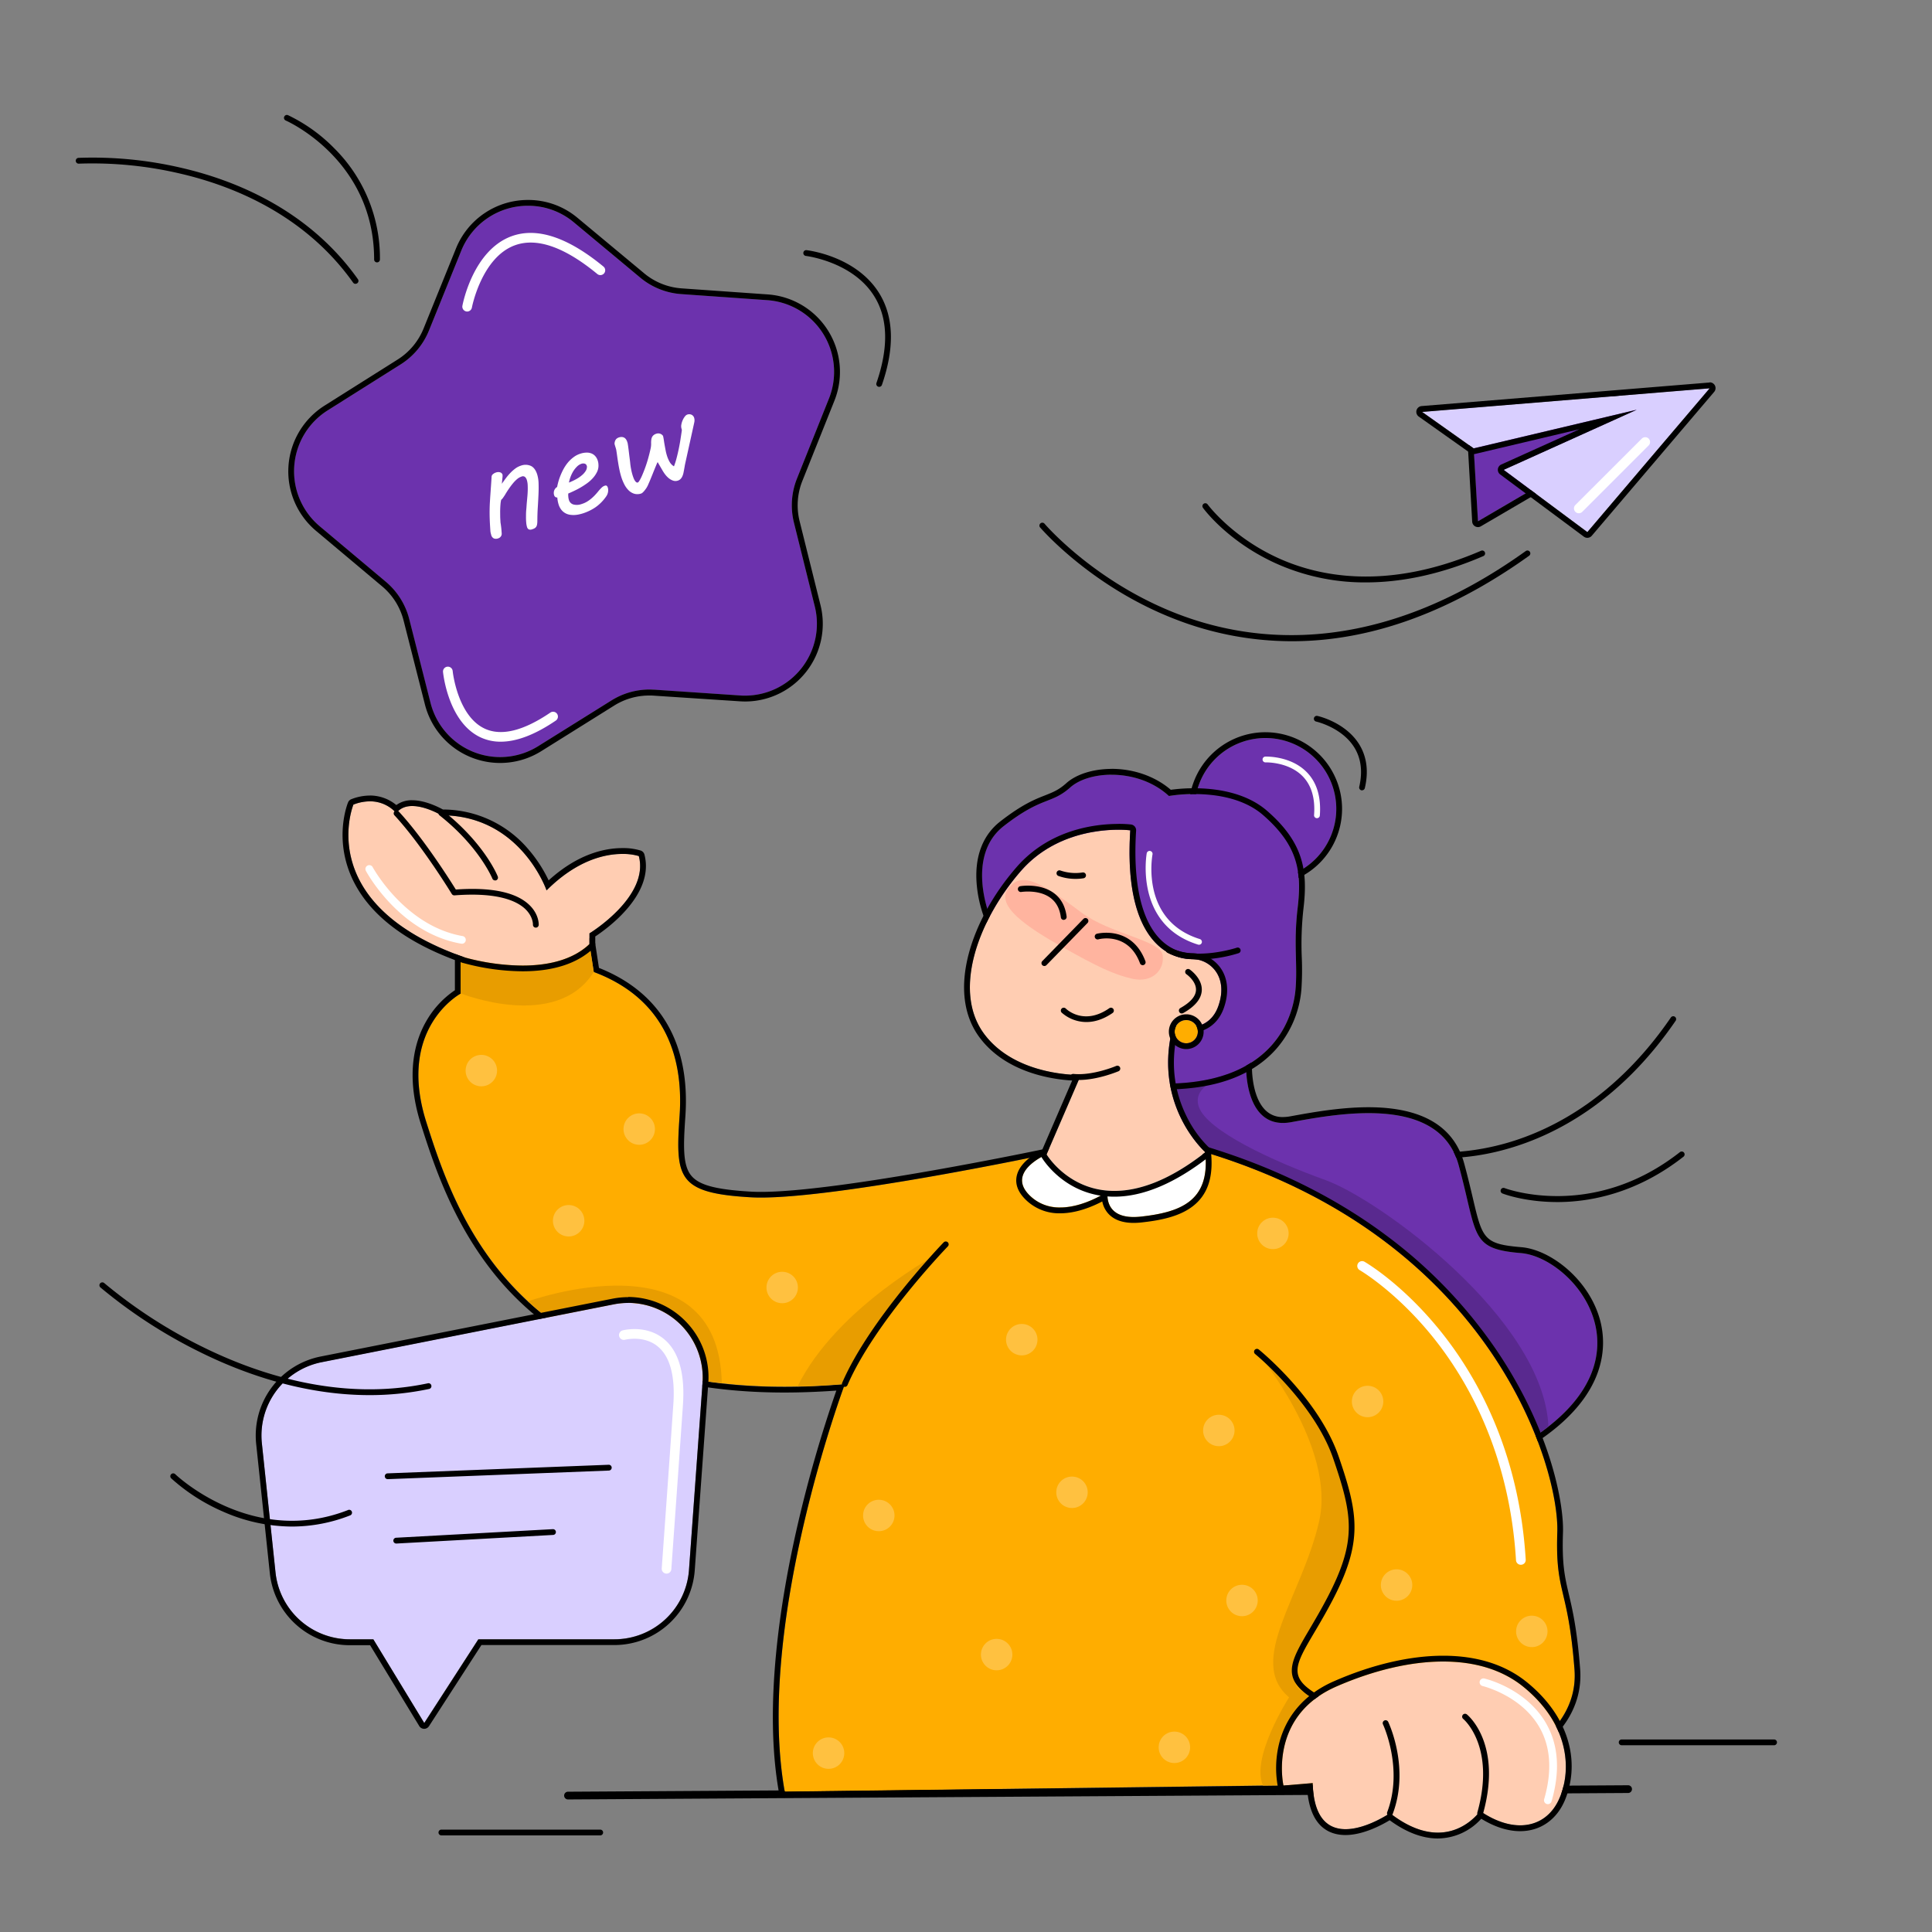 <svg id="New" xmlns="http://www.w3.org/2000/svg" viewBox="0 0 1000 1000"><rect x="0" y="0" width="1000" height="1000" fill="#808080" stroke="none"/><defs><style>.cls-1{fill:#6c32ad;}.cls-2{fill:#59298f;}.cls-3{fill:#ffad00;}.cls-4{fill:#e89d00;}.cls-5{fill:#ffc140;}.cls-6{fill:#fff;}.cls-7{fill:#ffcdb2;}.cls-8{fill:#ffb49f;}.cls-9{fill:#d9cfff;}</style></defs><g id="line"><path d="M842.72,924.05h0L294,927.39a2,2,0,0,0,0,4h0l548.71-3.34a2,2,0,0,0,0-4Z"/><path d="M918.25,900.34H839.38a1.5,1.5,0,0,0,0,3h78.87a1.5,1.5,0,0,0,0-3Z"/><path d="M310.67,947h-82.2a1.5,1.5,0,0,0,0,3h82.2a1.5,1.5,0,1,0,0-3Z"/></g><g id="woman"><path d="M746.53,599.52A69.78,69.78,0,0,1,737,599a1.5,1.5,0,1,1,.45-3c.18,0,18.41,2.64,43.1-4.58,22.78-6.67,55.89-23.31,84.28-64.76a1.5,1.5,0,0,1,2.48,1.69c-28.94,42.26-62.78,59.21-86.07,66A125,125,0,0,1,746.53,599.52Z"/><path d="M806.09,622.18c-16.85,0-27.88-4.22-28.34-4.41a1.5,1.5,0,1,1,1.09-2.79c.45.17,45.33,17,90.72-18.67a1.5,1.5,0,0,1,1.85,2.36c-24.43,19.2-48.56,23.38-64.5,23.51Z"/><circle class="cls-1" cx="655" cy="418.66" r="36.65"/><path d="M655,382a36.66,36.66,0,1,1-36.66,36.65A36.65,36.65,0,0,1,655,382m0-3a39.66,39.66,0,1,0,39.65,39.65A39.7,39.7,0,0,0,655,379Z"/><path class="cls-1" d="M645,551.56s-1.12,33.72,23.32,29.27S745,566.39,755,603.05s5.55,43.32,32.21,45.54S857,701.2,794.87,743.2,595,580.83,595,580.83l5.78-20.1Z"/><path d="M645,551.56s-1,29.68,19.07,29.68a23.35,23.35,0,0,0,4.25-.41c10.18-1.85,25.2-4.67,40-4.67,20.66,0,40.84,5.51,46.67,26.89,10,36.65,5.55,43.32,32.21,45.54S857,701.2,794.87,743.2a33.38,33.38,0,0,1-19.16,5.69C708.28,748.89,595,580.83,595,580.83l5.78-20.1L645,551.56m0-3a3.15,3.15,0,0,0-.61.06l-44.21,9.18a3,3,0,0,0-2.27,2.1L592.14,580a3,3,0,0,0,.39,2.51,967.25,967.25,0,0,0,65.29,84.33c49.36,56.44,89,85,117.89,85a36.48,36.48,0,0,0,20.84-6.2c35.45-24,35.1-49.12,31.74-62-5.55-21.22-25.61-36.83-40.86-38.1-19.5-1.63-20.15-4.36-25.15-25.66-1.19-5.05-2.54-10.78-4.42-17.68-5.26-19.31-21.94-29.1-49.56-29.1-14.59,0-29.63,2.74-39.57,4.55l-.94.17a20.4,20.4,0,0,1-3.71.36,12.37,12.37,0,0,1-9.36-3.81c-7.14-7.37-6.72-22.62-6.71-22.77a3,3,0,0,0-3-3.1Z"/><path class="cls-2" d="M801.46,738.4c-2.39-55.68-87.59-117.58-115.36-127.58S625,585.28,620.57,573.06s15.9-16.59,15.9-16.59l-5.92-1.91-29.75,6.17L595,580.83S732.75,785.21,794.87,743.2C797.22,741.61,799.4,740,801.46,738.4Z"/><path class="cls-1" d="M512.3,474.33s-12.81-31.23,7.19-46.78,24.43-11.11,34.43-20,35.54-10,51.1,4.45c0,0,31.1-5.56,48.87,10s20,28.88,17.77,47.77,0,28.88-1.11,42.21-10.1,47.81-65,48.89S512.3,474.33,512.3,474.33Z"/><path d="M575.32,401c10.15,0,21.36,3.28,29.7,11a81.16,81.16,0,0,1,13-1c10.62,0,25.52,1.89,35.89,11,17.77,15.56,20,28.88,17.77,47.77s0,28.88-1.11,42.21-10.1,47.81-65,48.89h-1c-54.4,0-92.21-86.54-92.21-86.54s-12.81-31.23,7.19-46.78,24.43-11.11,34.43-20c4.64-4.12,12.62-6.57,21.4-6.57m0-3c-9.49,0-18.23,2.74-23.39,7.33-4,3.6-7,4.75-11,6.34-5.27,2.06-11.83,4.64-23.26,13.53-9,7-13.24,18-12.25,31.8a66,66,0,0,0,4.12,18.48l0,.07a243.93,243.93,0,0,0,26.06,43.87c9.61,12.8,19.63,23,29.78,30.38,12.9,9.35,26.06,14.09,39.12,14.09h1.07c24.55-.48,43-7.5,54.88-20.86a53.44,53.44,0,0,0,13.08-30.79,147.51,147.51,0,0,0,.22-16.36,164.1,164.1,0,0,1,.88-25.74c2.29-19.49,0-34-18.78-50.37C644.81,410.06,629.17,408,618,408a89.81,89.81,0,0,0-12,.79c-8-6.9-19.09-10.84-30.64-10.84Z"/><path class="cls-3" d="M238.47,495.3v18.89S205.14,532,220.69,580.83s48.88,149.95,216.6,135.51c0,0-46.65,124.41-31.1,211l347.67-4.45s64.42-15.55,61.09-58.87S805,825.2,806.06,793,773.85,641.92,623.9,596.38c0,0-48.88,45.54-82.2,1.11,0,0-115.52,24.44-153.28,22.22s-38.88-10-36.66-42.21-8.88-61.09-44.43-74.42l-2.22-14.44S289.56,502,238.47,495.3Z"/><path d="M305.11,488.64l2.22,14.44c35.55,13.33,46.65,42.21,44.43,74.42s-1.11,40,36.66,42.21c1.64.1,3.43.14,5.35.14,42.24,0,147.93-22.36,147.93-22.36C552.63,612.06,565.22,617,577.22,617c24.6,0,46.68-20.58,46.68-20.58,150,45.54,183.27,164.39,182.16,196.61s5.55,27.76,8.89,71.08-61.09,58.87-61.09,58.87l-347.67,4.45c-15.55-86.64,31.1-211,31.1-211-11,.95-21.43,1.4-31.32,1.4-140.68,0-170.75-91.24-185.28-136.91-15.55-48.87,17.78-66.64,17.78-66.64V495.3A204.59,204.59,0,0,0,265,497.17c30.14,0,40.09-8.53,40.09-8.53m0-3a3,3,0,0,0-1.93.7h0c-.09.08-9.87,7.83-38.16,7.83a204.53,204.53,0,0,1-26.17-1.84,2.34,2.34,0,0,0-.38,0,3,3,0,0,0-3,3v17.21a47.92,47.92,0,0,0-14.29,15.12c-6.15,10.16-11.72,27.79-3.34,54.11,6.81,21.43,18.23,57.3,46,86.73a154.51,154.51,0,0,0,54.75,37.08c24.83,10.08,54.23,15.19,87.38,15.19,8.65,0,17.69-.35,26.93-1a679.41,679.41,0,0,0-19.91,69c-8.93,38.53-17.88,94-9.75,139.22a3,3,0,0,0,2.95,2.47h0l347.66-4.45a3,3,0,0,0,.67-.08,131.42,131.42,0,0,0,32.62-13.53c21.58-12.79,32.21-29.56,30.76-48.49-1.59-20.6-3.94-30.62-5.83-38.66-2.1-9-3.63-15.43-3.05-32.09.5-14.46-6.17-53-34.95-95.1a247.15,247.15,0,0,0-56.54-58.61c-26.52-19.79-57.75-35.22-92.8-45.87a3.27,3.27,0,0,0-.87-.13,3,3,0,0,0-2,.81c-.21.19-21.53,19.77-44.63,19.77-12.89,0-24-6.15-33.12-18.27a3,3,0,0,0-2.4-1.2,2.68,2.68,0,0,0-.62.07c-1.05.22-105.86,22.29-147.31,22.29-1.88,0-3.62-.05-5.18-.14-17.84-1.05-26.41-3.29-30.55-8-4.69-5.33-4.37-15.27-3.28-31,2.59-37.65-12.86-64.17-44.73-76.8l-1.95-12.73a3,3,0,0,0-1.93-2.35,2.86,2.86,0,0,0-1-.19Z"/><path class="cls-4" d="M412.77,717.66c7.84-.16,16-.58,24.52-1.32,0,0,10-28.88,48.87-67.75C486.16,648.59,433.12,676.47,412.77,717.66Z"/><path class="cls-4" d="M691.65,883c-13.33-7.78-24.43-4.45-21.1-20s26.66-42.21,28.88-66.64-8.89-58.87-48.87-96.64c0,0,41.09,48.88,32.21,87.75s-37.77,72.2-15.55,91.08c0,0-20.2,31.44-13.43,45.71h0l47.43-.6C701.65,919.13,703.94,890.12,691.65,883Z"/><path d="M437.29,717.84a1.52,1.52,0,0,1-.59-.12,1.5,1.5,0,0,1-.78-2c14.38-33.19,52.12-72.26,52.5-72.65a1.5,1.5,0,1,1,2.15,2.09c-.37.39-37.74,39.07-51.9,71.75A1.5,1.5,0,0,1,437.29,717.84Z"/><path d="M681,879.78a1.54,1.54,0,0,1-.77-.21c-17.58-10.59-12.48-19.23-2.32-36.46,2.74-4.66,5.86-9.94,9.13-16.2,15.38-29.44,13.18-42.44,3-72.08-10-29-40.09-53.74-40.39-54a1.5,1.5,0,0,1,1.89-2.33c1.27,1,31.07,25.52,41.33,55.33s12.69,44.1-3.16,74.45c-3.31,6.33-6.44,11.64-9.21,16.33C670.18,862.07,666.71,868,681.75,877a1.5,1.5,0,0,1-.78,2.78Z"/><path class="cls-4" d="M305.11,488.64S289.56,502,238.47,495.3v18.89S288,534,307.33,503.08Z"/><path class="cls-4" d="M273.28,673.58c22.3,20.59,54.06,37.13,100.32,42.4C372.11,637.87,273.28,673.58,273.28,673.58Z"/><circle class="cls-5" cx="330.86" cy="584.41" r="8.14"/><circle class="cls-5" cx="404.86" cy="666.41" r="8.14"/><circle class="cls-5" cx="528.86" cy="693.41" r="8.14"/><circle class="cls-5" cx="454.86" cy="784.41" r="8.14"/><circle class="cls-5" cx="630.86" cy="740.41" r="8.14"/><circle class="cls-5" cx="554.86" cy="772.41" r="8.14"/><circle class="cls-5" cx="642.86" cy="828.41" r="8.14"/><circle class="cls-5" cx="428.86" cy="907.41" r="8.14"/><circle class="cls-5" cx="515.86" cy="856.41" r="8.14"/><circle class="cls-5" cx="607.86" cy="904.41" r="8.14"/><circle class="cls-5" cx="658.86" cy="638.41" r="8.14"/><circle class="cls-5" cx="707.86" cy="725.41" r="8.14"/><circle class="cls-5" cx="792.86" cy="844.41" r="8.14"/><circle class="cls-5" cx="722.86" cy="820.41" r="8.14"/><circle class="cls-5" cx="294.33" cy="631.86" r="8.14"/><circle class="cls-5" cx="249.14" cy="554.14" r="8.14"/><path class="cls-6" d="M541.7,597.49s-21.1,8.89-8.88,21.11,31,4.12,40.51-1.83c0,0-2.75,15.16,17.25,12.94s35.54-7.78,33.32-32.22Z"/><path d="M623.9,597.49c2.22,24.44-13.33,30-33.32,32.22a34.88,34.88,0,0,1-3.79.22c-15.85,0-13.46-13.16-13.46-13.16C567.46,620.46,558,625,548.77,625a21.75,21.75,0,0,1-15.95-6.36c-12.22-12.22,8.88-21.11,8.88-21.11h82.2m0-3H541.7a2.9,2.9,0,0,0-1.16.24c-1.29.54-12.65,5.55-14.33,14.11-.8,4.11.71,8.1,4.48,11.88A24.67,24.67,0,0,0,548.77,628c8.32,0,16.44-3.35,21.76-6.13a13.21,13.21,0,0,0,2.78,5.91c2.87,3.44,7.41,5.19,13.48,5.19a37.59,37.59,0,0,0,4.12-.24c9-1,19.25-2.79,26.49-8.39,7.51-5.8,10.61-14.66,9.49-27.08a3,3,0,0,0-3-2.73Z"/><path class="cls-7" d="M664.31,924.22s-8.2-35.71,27.34-51.26,73.31-18.88,96.64,0,25.55,42.21,18.88,57.76-23.32,18.88-41.1,6.66c0,0-16.66,24.44-46.65,1.11,0,0-38.87,26.66-40-15.55Z"/><path d="M747,860c15.85,0,30.23,4,41.33,12.94,23.32,18.88,25.55,42.21,18.88,57.76-3.92,9.16-11.32,14.08-20.37,14.08-6.31,0-13.42-2.39-20.73-7.42,0,0-7.63,11.2-21.87,11.2-6.79,0-15.09-2.55-24.78-10.09,0,0-12.11,8.31-23,8.31-8.63,0-16.49-5.2-17-23.86l-15.13,1.28s-8.2-35.71,27.34-51.26C710.28,864.81,729.52,860,747,860m0-3c-17.24,0-36.78,4.56-56.51,13.19-19.52,8.54-26.39,23-28.73,33.57a52.61,52.61,0,0,0-.33,21.11,3,3,0,0,0,2.92,2.33h.26l12-1c1.47,19.41,11.46,23.61,19.82,23.61,9.2,0,18.89-5.25,22.86-7.66,8.55,6.27,16.93,9.44,24.92,9.44a30.57,30.57,0,0,0,22.49-10.21c6.82,4.21,13.72,6.43,20.11,6.43,10.37,0,18.8-5.8,23.13-15.9a46,46,0,0,0,2-29.57c-3-11.71-10.55-22.68-21.7-31.7S764.48,857,747,857Z"/><path d="M719.42,940a1.64,1.64,0,0,1-.53-.09A1.51,1.51,0,0,1,718,938c8.54-22.43-2.06-45.25-2.17-45.47a1.5,1.5,0,1,1,2.71-1.29c.46,1,11.27,24.18,2.26,47.83A1.48,1.48,0,0,1,719.42,940Z"/><path d="M766.08,940a1.4,1.4,0,0,1-.41,0,1.5,1.5,0,0,1-1-1.85c9.62-34.2-7.11-48.28-7.28-48.42a1.5,1.5,0,1,1,1.9-2.32c.75.61,18.42,15.47,8.27,51.55A1.5,1.5,0,0,1,766.08,940Z"/><path class="cls-6" d="M787.18,809.93a2.51,2.51,0,0,1-2.5-2.35c-3.4-55.57-25.28-93.48-43-115.49-19.2-23.8-37.72-34.56-37.9-34.67a2.5,2.5,0,1,1,2.49-4.34c.78.46,19.51,11.35,39.3,35.87,18.21,22.58,40.66,61.43,44.14,118.32a2.49,2.49,0,0,1-2.34,2.65Z"/><path class="cls-6" d="M801.18,933.83a2.1,2.1,0,0,1-.56-.08,2,2,0,0,1-1.37-2.47c4.25-14.69,3.37-27.32-2.61-37.53-9.52-16.28-29-21-29.24-21.06a2,2,0,0,1,.91-3.9c.86.2,21.34,5.14,31.77,22.91,6.56,11.2,7.58,24.88,3,40.68A2,2,0,0,1,801.18,933.83Z"/><path class="cls-7" d="M182.93,416.44s-21.26,51.63,57.68,79.13c0,0,43.4,13.06,64.5-6.93v-5.55s31.1-18.89,25.55-40c0,0-22.22-7.78-47.76,17.77,0,0-13.33-38.88-54.43-38.88,0,0-16.66-10-23.33-1.11C205.14,420.88,197.37,410.89,182.93,416.44Z"/><path d="M191.39,414.76a18.14,18.14,0,0,1,13.75,6.12c2.06-2.73,5.05-3.68,8.22-3.68,7.12,0,15.11,4.79,15.11,4.79,41.1,0,54.43,38.88,54.43,38.88C298.78,445,313.37,442,322.14,442a28.25,28.25,0,0,1,8.52,1.11c5.55,21.1-25.55,40-25.55,40v5.55c-9.15,8.67-22.49,11.12-34.67,11.12a116.21,116.21,0,0,1-29.83-4.19c-78.94-27.5-57.68-79.13-57.68-79.13a23.42,23.42,0,0,1,8.46-1.68m0-3a26.56,26.56,0,0,0-9.54,1.88,3,3,0,0,0-1.69,1.66c-.31.74-7.34,18.32,1.89,38.86,8.56,19,27.93,33.92,57.57,44.25l.12,0a118.84,118.84,0,0,0,30.7,4.31c16,0,28.37-4,36.74-11.94a3,3,0,0,0,.93-2.18v-3.91c6.38-4.21,30.84-21.91,25.45-42.39a3,3,0,0,0-1.91-2.07,30.91,30.91,0,0,0-9.51-1.28c-9.21,0-23.06,3-38.17,16.71a71.36,71.36,0,0,0-10.61-16.24A58.08,58.08,0,0,0,229.27,419c-2.27-1.25-9.29-4.8-15.91-4.8a13.49,13.49,0,0,0-8.22,2.49,21.39,21.39,0,0,0-13.75-4.93Z"/><path d="M277.34,480.14h-.08a1.49,1.49,0,0,1-1.41-1.57c0-.2.09-4.11-3.9-8-4.37-4.21-14.28-8.86-36.7-7.13a1.54,1.54,0,0,1-1.4-.72c-.15-.25-15.64-25.6-29.81-40.86a1.5,1.5,0,0,1,2.2-2c13,14,26.94,36.13,29.69,40.56,18.51-1.31,31.36,1.43,38.2,8.13,4.95,4.84,4.72,10,4.71,10.18A1.5,1.5,0,0,1,277.34,480.14Z"/><path d="M256.24,455.71a1.5,1.5,0,0,1-1.39-.95c-.07-.16-6.81-16.52-27.31-32.7a1.5,1.5,0,1,1,1.86-2.35c21.17,16.71,28,33.24,28.23,33.94a1.5,1.5,0,0,1-.83,2A1.59,1.59,0,0,1,256.24,455.71Z"/><path class="cls-6" d="M238.91,488.42l-.35,0c-31.69-5.66-48.48-36.38-49.18-37.68a2,2,0,0,1,3.53-1.89c.16.3,16.6,30.32,46.35,35.63a2,2,0,0,1-.35,4Z"/><path class="cls-7" d="M559.47,556.4,541.7,597.49s25.55,43.32,82.2-1.11c0,0-27.77-24.43-16.66-65.53,0,0,17.77,5.55,23.32-10s-4.44-24.44-13.33-24.44c0,0-36.65,3.34-32.21-66.64,0,0-34.43-4.44-56.65,21.1s-35.54,62.21-18.88,84.42S559.47,556.4,559.47,556.4Z"/><path d="M578.94,429.47a51.8,51.8,0,0,1,6.08.3c-4.06,63.9,26.15,66.67,31.43,66.67.51,0,.78,0,.78,0,8.89,0,18.89,8.89,13.33,24.44-3.24,9.07-10.63,11-16.24,11a26.32,26.32,0,0,1-7.08-1c-11.11,41.1,16.66,65.53,16.66,65.53-19.21,15.06-34.83,20-47.11,20-23.92,0-35.09-18.93-35.09-18.93l17.77-41.09h-.78c-5.14,0-34.05-.91-49.2-21.11-16.66-22.21-3.33-58.87,18.88-84.42,16.49-18.95,39.69-21.4,50.57-21.4m0-3c-12.44,0-35.86,2.92-52.83,22.44-11.87,13.65-20.63,29.5-24.66,44.65-4.62,17.39-2.67,32.45,5.64,43.53,13.71,18.28,37.72,21.62,47.86,22.2l-16,37a3,3,0,0,0,.17,2.72c.49.83,12.32,20.4,37.67,20.4,15,0,31.46-7,49-20.68a3,3,0,0,0,.13-4.61A58.41,58.41,0,0,1,614,577.47c-6.54-13.38-8.07-27.86-4.54-43.07a30.3,30.3,0,0,0,4.88.41c9.31,0,16.08-4.6,19.07-12.95,2.82-7.91,2.24-15.31-1.65-20.83a18.06,18.06,0,0,0-14.51-7.62l-.27,0h-.51c-2.14,0-9.66-.56-16.42-7.76-9.53-10.16-13.68-29.42-12-55.72a3,3,0,0,0-2.61-3.17,56.51,56.51,0,0,0-6.47-.32Z"/><path d="M558.35,559c-1,0-2-.05-3-.14a1.5,1.5,0,1,1,.29-3c10,1,22-4.08,22.12-4.14a1.5,1.5,0,0,1,1.18,2.76C578.47,554.64,568.25,559,558.35,559Z"/><path d="M611.68,524.57a1.5,1.5,0,0,1-.74-2.8c5.23-2.94,7.95-6.06,8.1-9.29.21-4.59-4.83-8.13-4.88-8.17a1.5,1.5,0,1,1,1.71-2.46c.26.18,6.46,4.54,6.17,10.77-.21,4.33-3.44,8.28-9.62,11.76A1.54,1.54,0,0,1,611.68,524.57Z"/><path class="cls-8" d="M559.58,472.2c15.11,11.33,41.1,14.44,42.21,22.21s-5.55,14.44-15.55,12.22S567.36,500,549.59,490s-34.44-21.1-27.77-30S537.37,455.54,559.58,472.2Z"/><path d="M550.59,476.14a1.49,1.49,0,0,1-1.49-1.31c-.56-4.44-2.36-7.83-5.36-10.07-6-4.51-15-3.09-15.12-3.08a1.5,1.5,0,1,1-.49-3c.41-.07,10.33-1.64,17.39,3.62,3.69,2.75,5.9,6.83,6.56,12.12a1.5,1.5,0,0,1-1.31,1.67Z"/><path d="M591.46,499.58a1.51,1.51,0,0,1-1.4-1C584,482.36,569.15,486,568.52,486.2a1.5,1.5,0,0,1-.77-2.9c.18-.05,18.06-4.57,25.12,14.25a1.5,1.5,0,0,1-.88,1.93A1.39,1.39,0,0,1,591.46,499.58Z"/><path d="M556.74,454.91a26,26,0,0,1-8.93-1.53,1.5,1.5,0,1,1,1.11-2.79,24,24,0,0,0,11.42,1,1.5,1.5,0,0,1,.49,3A25.67,25.67,0,0,1,556.74,454.91Z"/><path d="M562.34,529a19.42,19.42,0,0,1-12.81-4.86,1.49,1.49,0,0,1,0-2.12,1.51,1.51,0,0,1,2.12,0c.38.38,9.35,9,22.52-.17a1.5,1.5,0,1,1,1.71,2.47C570.81,527.82,566.22,529,562.34,529Z"/><path d="M620.76,496.62c-5.58,0-11.49-.87-16.58-3.51a1.5,1.5,0,0,1,1.38-2.66c13.45,7,34.32.17,34.52.1a1.5,1.5,0,1,1,.95,2.84A70.78,70.78,0,0,1,620.76,496.62Z"/><path class="cls-6" d="M620.57,489a1.41,1.41,0,0,1-.45-.07c-33.1-10.27-26.64-46.88-26.58-47.25a1.5,1.5,0,0,1,3,.55c-.26,1.4-6,34.36,24.52,43.84a1.5,1.5,0,0,1-.44,2.93Z"/><path d="M705,409.06a1.86,1.86,0,0,1-.33,0,1.51,1.51,0,0,1-1.13-1.8c1.83-7.93.94-14.83-2.64-20.52-6.4-10.18-19.42-13.2-19.55-13.23a1.5,1.5,0,1,1,.65-2.92c.58.13,14.34,3.29,21.43,14.53,4,6.4,5.05,14.07,3,22.81A1.49,1.49,0,0,1,705,409.06Z"/><path d="M540.5,500a1.48,1.48,0,0,1-1-.43,1.5,1.5,0,0,1,0-2.12l21.3-21.85a1.5,1.5,0,0,1,2.15,2.09l-21.31,21.86A1.48,1.48,0,0,1,540.5,500Z"/><circle class="cls-3" cx="614" cy="534" r="6"/><path d="M614,528a6,6,0,1,1-6,6,6,6,0,0,1,6-6m0-3a9,9,0,1,0,9,9,9,9,0,0,0-9-9Z"/><path class="cls-6" d="M681.66,423.49h-.11a1.5,1.5,0,0,1-1.39-1.61c.64-8.6-1.32-15.33-5.83-20-7.37-7.63-19.15-7.27-19.27-7.27a1.5,1.5,0,1,1-.12-3c.54,0,13.26-.41,21.55,8.18,5.13,5.31,7.37,12.81,6.66,22.31A1.49,1.49,0,0,1,681.66,423.49Z"/></g><g id="plane"><path d="M668.67,331.9a166.66,166.66,0,0,1-60-11.25c-44-16.88-70-47.33-70.31-47.64a1.5,1.5,0,0,1,2.3-1.93c.25.3,25.88,30.23,69.21,46.82,39.91,15.27,103.51,22,179.8-32.64a1.5,1.5,0,1,1,1.74,2.44c-34.15,24.47-68.71,38.94-102.71,43A168.35,168.35,0,0,1,668.67,331.9Z"/><path d="M707,301.45A111.63,111.63,0,0,1,659.08,291c-24-11.28-35.9-27.42-36.39-28.1a1.5,1.5,0,1,1,2.42-1.77c.12.16,12.08,16.29,35.39,27.22,21.49,10.09,57.34,17.7,106.09-3.28a1.5,1.5,0,0,1,1.19,2.76C744.64,297.81,724.32,301.45,707,301.45Z"/><polygon class="cls-1" points="764.96 269.82 869.37 208.73 836.05 207.62 762.74 232.06 764.96 269.82"/><path d="M836.05,207.62l33.32,1.11L765,269.82l-2.22-37.76,73.31-24.44m0-3a3.09,3.09,0,0,0-.95.15l-73.31,24.44a3,3,0,0,0-2,3L762,270a3,3,0,0,0,1.58,2.47,3,3,0,0,0,2.93-.06l104.41-61.09a3,3,0,0,0-1.42-5.59l-33.32-1.11Z"/><polygon class="cls-9" points="736.08 213.17 884.92 200.96 821.61 275.38 778.29 243.16 847.16 212.06 762.74 232.06 736.08 213.17"/><path d="M884.92,201l-63.31,74.43-43.32-32.22,68.87-31.1-84.42,20-26.66-18.89L884.92,201m0-3h-.25L735.84,210.18a3,3,0,0,0-1.49,5.44L761,234.5a3,3,0,0,0,1.73.56,3.25,3.25,0,0,0,.69-.08l54.05-12.8-40.42,18.25a3,3,0,0,0-.56,5.14l43.32,32.21a3,3,0,0,0,4.08-.46l63.31-74.42a3,3,0,0,0-2.28-5Zm0,6h0Z"/><path class="cls-6" d="M817.17,265.66a2.51,2.51,0,0,1-1.77-4.27L849.83,227a2.5,2.5,0,0,1,3.54,3.53l-34.43,34.43A2.5,2.5,0,0,1,817.17,265.66Z"/></g><g id="new-2" data-name="new"><path d="M195.15,135.81a1.5,1.5,0,0,1-1.5-1.5c0-51.73-45.29-71.74-45.75-71.93a1.5,1.5,0,0,1,1.19-2.76,84.4,84.4,0,0,1,23.79,17,80,80,0,0,1,23.77,57.71A1.5,1.5,0,0,1,195.15,135.81Z"/><path d="M184,146.92a1.49,1.49,0,0,1-1.22-.63c-25-35.2-62.24-50.06-89.09-56.34a198.87,198.87,0,0,0-52.87-5.24,1.5,1.5,0,0,1-.21-3A201.83,201.83,0,0,1,94.41,87c27.36,6.39,65.34,21.56,90.85,57.52a1.5,1.5,0,0,1-1.22,2.37Z"/><path d="M455.06,200.23a1.44,1.44,0,0,1-.49-.08,1.5,1.5,0,0,1-.92-1.91c6.38-18.47,6-33.66-1.28-45.13-11.14-17.69-35-20.61-35.24-20.64a1.5,1.5,0,0,1-1.32-1.66,1.48,1.48,0,0,1,1.66-1.32c1,.11,25.5,3.09,37.43,22,7.75,12.28,8.28,28.34,1.58,47.73A1.49,1.49,0,0,1,455.06,200.23Z"/><path class="cls-1" d="M383.16,360l-44.55-3a37.21,37.21,0,0,0-22.16,5.57l-37.87,23.64a37.22,37.22,0,0,1-55.78-22.43l-11-43.28a37.14,37.14,0,0,0-12.14-19.36l-34.19-28.71a37.21,37.21,0,0,1,4.1-60l37.77-23.8A37.17,37.17,0,0,0,222,171.15l16.74-41.38a37.21,37.21,0,0,1,58.31-14.64L331.4,143.7a37.18,37.18,0,0,0,21.2,8.52l44.53,3.14a37.2,37.2,0,0,1,31.94,50.93L412.5,247.74a37.24,37.24,0,0,0-1.55,22.8l10.78,43.33A37.21,37.21,0,0,1,383.16,360Z"/><path d="M273.36,106.5a36.83,36.83,0,0,1,23.73,8.63L331.4,143.7a37.18,37.18,0,0,0,21.2,8.52l44.53,3.14a37.2,37.2,0,0,1,31.94,50.93L412.5,247.74a37.24,37.24,0,0,0-1.55,22.8l10.78,43.33a37.21,37.21,0,0,1-36,46.19c-.84,0-1.68,0-2.54-.08l-44.55-3c-.82,0-1.64-.08-2.45-.08a37.21,37.21,0,0,0-19.71,5.65l-37.87,23.64a37.17,37.17,0,0,1-55.78-22.43l-11-43.28a37.14,37.14,0,0,0-12.14-19.36l-34.19-28.71a37.21,37.21,0,0,1,4.1-60l37.77-23.8A37.17,37.17,0,0,0,222,171.15l16.74-41.38a37.16,37.16,0,0,1,34.58-23.27m0-3h0A40.12,40.12,0,0,0,236,128.64L219.26,170a34.06,34.06,0,0,1-13.48,16.12L168,209.94a40.22,40.22,0,0,0-4.43,64.82l34.19,28.71a34,34,0,0,1,11.16,17.8l11,43.28a40.16,40.16,0,0,0,60.27,24.23L318,365.14A34.13,34.13,0,0,1,336.16,360c.75,0,1.51,0,2.26.07L383,363c.91.06,1.83.09,2.74.09a40.21,40.21,0,0,0,38.94-49.92l-10.78-43.32a34,34,0,0,1,1.43-21l16.57-41.46a40.21,40.21,0,0,0-34.52-55l-44.53-3.13a34,34,0,0,1-19.49-7.84L299,112.82a39.61,39.61,0,0,0-25.64-9.32Z"/><path class="cls-6" d="M241.8,161.25a2.54,2.54,0,0,1-2.46-3c.22-1.17,5.58-28.75,25.5-36,13.08-4.75,29,.51,47.41,15.64a2.5,2.5,0,1,1-3.17,3.86c-16.92-13.93-31.23-18.91-42.54-14.8-17.26,6.28-22.24,32-22.28,32.21A2.51,2.51,0,0,1,241.8,161.25Z"/><path class="cls-6" d="M259.16,383.9a24.38,24.38,0,0,1-10.44-2.25c-16.67-7.79-19.3-32.77-19.41-33.83a2.5,2.5,0,0,1,5-.49c0,.23,2.47,23.22,16.56,29.8,8.59,4,20,1.22,34-8.3a2.5,2.5,0,0,1,2.82,4.14C277,380.25,267.42,383.9,259.16,383.9Z"/><path class="cls-6" d="M269.89,246.7a6.6,6.6,0,0,0-2.19,1.24,16.78,16.78,0,0,0-2.17,2.2c-.72.86-1.43,1.81-2.13,2.83s-1.38,2.08-2,3.15c-.34.54-.66,1-1,1.49a5.34,5.34,0,0,1-1,1.12,15,15,0,0,0-.34,2.18c-.08.89-.13,1.84-.16,2.87s0,2.07,0,3.12.07,2,.13,2.93c0,.47.08.93.15,1.36s.13.91.19,1.4.12,1,.17,1.62.1,1.22.14,1.94a2.17,2.17,0,0,1-.21,1.11,2.53,2.53,0,0,1-.55.77,2.22,2.22,0,0,1-.65.46,4.69,4.69,0,0,1-.52.21,3.26,3.26,0,0,1-2.11,0,2.72,2.72,0,0,1-1.43-2c-.09-.3-.18-.61-.25-.94a6.07,6.07,0,0,1-.15-1.14c-.15-2.12-.26-4.05-.32-5.77s-.08-3.32-.06-4.82.07-2.9.15-4.25.16-2.69.26-4.06.19-2.78.3-4.24.21-3.08.31-4.85a1.76,1.76,0,0,1,.71-1.2,4.24,4.24,0,0,1,1.6-.88,3.45,3.45,0,0,1,2.12-.07,1.83,1.83,0,0,1,1.24,1.29,2,2,0,0,1,0,.37,4,4,0,0,1,0,.59l-.37,3.68q1-1.44,2.1-2.91a31.49,31.49,0,0,1,2.35-2.77,21.09,21.09,0,0,1,2.61-2.28,10.15,10.15,0,0,1,2.84-1.44,6.84,6.84,0,0,1,5.19.17q2.19,1.1,3.24,4.48a17.72,17.72,0,0,1,.69,4.62q.09,2.69-.06,5.83c-.1,2.1-.21,4.31-.36,6.63s-.21,4.66-.22,7a10.61,10.61,0,0,1-.13,1.65,3.17,3.17,0,0,1-.41,1.18,2.54,2.54,0,0,1-.79.81,5,5,0,0,1-1.29.56,2.48,2.48,0,0,1-1.83.07,2.06,2.06,0,0,1-.92-1.31,11,11,0,0,1-.39-2.23,28.24,28.24,0,0,1-.11-3c0-1.11,0-2.31.13-3.59s.18-2.59.31-3.94c.1-1.08.2-2.17.29-3.24s.15-2.12.17-3.11,0-1.93-.05-2.8a10.51,10.51,0,0,0-.42-2.34,3.45,3.45,0,0,0-.95-1.58A1.74,1.74,0,0,0,269.89,246.7Z"/><path class="cls-6" d="M286.85,256.4a3.78,3.78,0,0,1,0-2.51,3.55,3.55,0,0,1,1.52-1.84c.09-.53.25-1.26.49-2.19a29.66,29.66,0,0,1,1-3.11,34.15,34.15,0,0,1,1.57-3.52,22.47,22.47,0,0,1,2.23-3.47,16.93,16.93,0,0,1,3-2.95,11.53,11.53,0,0,1,3.8-2,10.4,10.4,0,0,1,3.3-.54,6.34,6.34,0,0,1,2.6.53,5.23,5.23,0,0,1,1.89,1.46,6.36,6.36,0,0,1,1.16,2.2,7.53,7.53,0,0,1,.35,2.13,7.38,7.38,0,0,1-.68,3.57,13.63,13.63,0,0,1-2.1,3.17,18.75,18.75,0,0,1-3,2.73,39.41,39.41,0,0,1-3.46,2.26c-1.17.68-2.32,1.28-3.44,1.8s-2.1,1-2.93,1.3a7.15,7.15,0,0,0,0,1.57,7.35,7.35,0,0,0,.31,1.74,3.38,3.38,0,0,0,2.31,2.38,7.16,7.16,0,0,0,4.29-.23,12.59,12.59,0,0,0,2.72-1.19,17.79,17.79,0,0,0,2.29-1.64,22.53,22.53,0,0,0,1.93-1.83c.58-.62,1.1-1.22,1.57-1.8a21.31,21.31,0,0,1,1.75-1.93,4.13,4.13,0,0,1,1.65-1.07c.52-.17.89-.14,1.12.08a1.68,1.68,0,0,1,.47.76c.06.17.1.33.14.49s.06.3.07.41a5.72,5.72,0,0,1-.12,1.82,5.51,5.51,0,0,1-.76,1.78,22.38,22.38,0,0,1-5.56,5.73,25.2,25.2,0,0,1-7,3.35q-.75.22-1.8.45a14,14,0,0,1-2.23.28,12.34,12.34,0,0,1-2.41-.15,7,7,0,0,1-4.35-2.57,8.66,8.66,0,0,1-1.47-2.95,15.9,15.9,0,0,1-.61-3.41,1.46,1.46,0,0,1-.9-.19A1.51,1.51,0,0,1,286.85,256.4Zm16.94-14.73a1,1,0,0,0,0-.3c0-.08-.06-.18-.09-.28a1.51,1.51,0,0,0-1-1.08,2.76,2.76,0,0,0-1.63,0,6,6,0,0,0-2.49,1.56,13,13,0,0,0-2,2.58,17.74,17.74,0,0,0-2.09,5.63,32.39,32.39,0,0,0,3.95-1.88,17,17,0,0,0,2.94-2.08,9.1,9.1,0,0,0,1.82-2.14A3.84,3.84,0,0,0,303.79,241.67Z"/><path class="cls-6" d="M318.11,229.33a3.72,3.72,0,0,1,.77-2,3.4,3.4,0,0,1,1.53-.93,3.87,3.87,0,0,1,1.63-.19,2.75,2.75,0,0,1,1.23.44,3,3,0,0,1,.87.93,5.28,5.28,0,0,1,.57,1.3c.05.15.09.29.13.43a1.93,1.93,0,0,1,.1.43c0,.19.09.55.16,1.06s.15,1.13.24,1.84.18,1.44.27,2.23.19,1.52.28,2.23.17,1.32.23,1.85.1.9.11,1.1.07.54.13,1,.13.89.23,1.42.21,1.1.35,1.7.3,1.19.48,1.77.36,1.1.56,1.6a6.52,6.52,0,0,0,.65,1.27,2.81,2.81,0,0,0,.72.79.86.86,0,0,0,.78.14c.19-.06.42-.3.69-.71s.55-.9.83-1.44.54-1.11.79-1.71.46-1.08.61-1.47a65.44,65.44,0,0,0,2.18-6.25c.61-2.07,1.13-4.14,1.57-6.19a10.79,10.79,0,0,0,.22-2.37,12.15,12.15,0,0,1,.11-2.14,3.83,3.83,0,0,1,.71-1.77,3.87,3.87,0,0,1,2-1.23,3.12,3.12,0,0,1,1.76,0,2.93,2.93,0,0,1,1.6,1.19c.18.8.33,1.62.45,2.47s.27,1.72.43,2.6.32,1.75.49,2.61a23,23,0,0,0,.63,2.48,16,16,0,0,0,1.43,3.32,6.2,6.2,0,0,0,2.21,2.25,36.41,36.41,0,0,0,1.35-4.23c.41-1.54.78-3.13,1.12-4.77s.65-3.28.9-4.93.5-3.21.7-4.69a1.12,1.12,0,0,0,0-.32c0-.1-.05-.2-.08-.3l-.08-.28a4.41,4.41,0,0,1-.07-2.18,9.77,9.77,0,0,1,.72-2.28,8.34,8.34,0,0,1,1.12-1.86,2.77,2.77,0,0,1,1.17-.94,3,3,0,0,1,2.29.08,2.65,2.65,0,0,1,1.34,1.68,4,4,0,0,1,.15,1,4.61,4.61,0,0,1-.11,1.26l-4.82,21.87-.31,1.78c-.13.75-.27,1.48-.41,2.18a8.9,8.9,0,0,1-.57,1.93,4.81,4.81,0,0,1-.95,1.49,3.29,3.29,0,0,1-1.48.91,3.83,3.83,0,0,1-2.39,0,7.17,7.17,0,0,1-2.17-1.18,11.26,11.26,0,0,1-1.82-1.83,17.56,17.56,0,0,1-1.32-1.91l-2.71-4.65a2.83,2.83,0,0,0-.45.86c-.24.55-.54,1.26-.89,2.12s-.74,1.81-1.15,2.85-.82,2-1.22,3-.78,1.83-1.12,2.61a12.75,12.75,0,0,1-.84,1.68c-.21.34-.44.69-.69,1a11.25,11.25,0,0,1-.75.95,8.82,8.82,0,0,1-.75.75,2,2,0,0,1-.65.4,6,6,0,0,1-3.73.09,7.21,7.21,0,0,1-2.94-1.87,12.11,12.11,0,0,1-2.19-3.15,24.62,24.62,0,0,1-1.51-3.78c-.35-1.15-.65-2.32-.9-3.53s-.47-2.4-.66-3.59-.37-2.34-.52-3.46-.3-2.16-.46-3.12c0-.17-.08-.37-.13-.59s-.12-.45-.19-.68l-.26-.81-.27-.93A1.49,1.49,0,0,1,318.11,229.33Z"/></g><g id="message"><path class="cls-9" d="M317.5,675.12,166.52,705a38.71,38.71,0,0,0-31,42l7.06,66.81a38.7,38.7,0,0,0,38.5,34.64h12.11l26.36,43.32,28-43.32H318a38.71,38.71,0,0,0,38.61-35.9l7-96.72A38.71,38.71,0,0,0,317.5,675.12Z"/><path d="M325.13,674.36a38.74,38.74,0,0,1,38.5,41.54l-7,96.72A38.71,38.71,0,0,1,318,848.52H247.61l-28,43.32-26.36-43.32H181.11a38.7,38.7,0,0,1-38.5-34.64l-7.06-66.81a38.71,38.71,0,0,1,31-42l151-29.91a39.17,39.17,0,0,1,7.63-.76m0-3a43,43,0,0,0-8.21.81l-151,29.92a41.71,41.71,0,0,0-33.37,45.29l7.06,66.82a41.62,41.62,0,0,0,41.48,37.32h10.42L217,893.4a3,3,0,0,0,2.52,1.44h0a3,3,0,0,0,2.52-1.37l27.15-42H318a41.71,41.71,0,0,0,41.6-38.68l7-96.73a41.23,41.23,0,0,0-11-31.39,41.78,41.78,0,0,0-30.47-13.36Z"/><path d="M200.7,765.61a1.5,1.5,0,0,1-.06-3l114.41-4.45a1.5,1.5,0,1,1,.12,3l-114.41,4.45Z"/><path d="M205.14,798.93a1.5,1.5,0,0,1-.08-3l81.09-4.44a1.52,1.52,0,0,1,1.58,1.41,1.5,1.5,0,0,1-1.42,1.58l-81.08,4.45Z"/><path class="cls-6" d="M343.71,693.12c-9.12-7.58-20.84-4.67-21.33-4.54a2.5,2.5,0,1,0,1.24,4.84c.1,0,9.72-2.42,16.9,3.55,6.29,5.23,9,15.27,8,29.86-3,43.49-6,84.58-6,85a2.5,2.5,0,0,0,2.31,2.67H345a2.49,2.49,0,0,0,2.49-2.32c0-.41,3-41.51,6-85C354.6,710.89,351.31,699.43,343.71,693.12Z"/><path d="M223.27,717.14a1.49,1.49,0,0,0-1.78-1.15C176,725.65,133,711.06,104.81,697.13a255.35,255.35,0,0,1-50.84-33,1.5,1.5,0,1,0-2,2.24,258.68,258.68,0,0,0,51.43,33.41c22.14,11,53.39,22.33,87.88,22.33a148.3,148.3,0,0,0,30.84-3.19A1.49,1.49,0,0,0,223.27,717.14Z"/><path d="M180.16,781.59C130.59,801,91.06,763.41,90.67,763a1.5,1.5,0,0,0-2.09,2.15,98.24,98.24,0,0,0,26.82,17.24,88.83,88.83,0,0,0,35.66,7.75,82.34,82.34,0,0,0,30.19-5.78,1.5,1.5,0,0,0-1.09-2.8Z"/></g></svg>